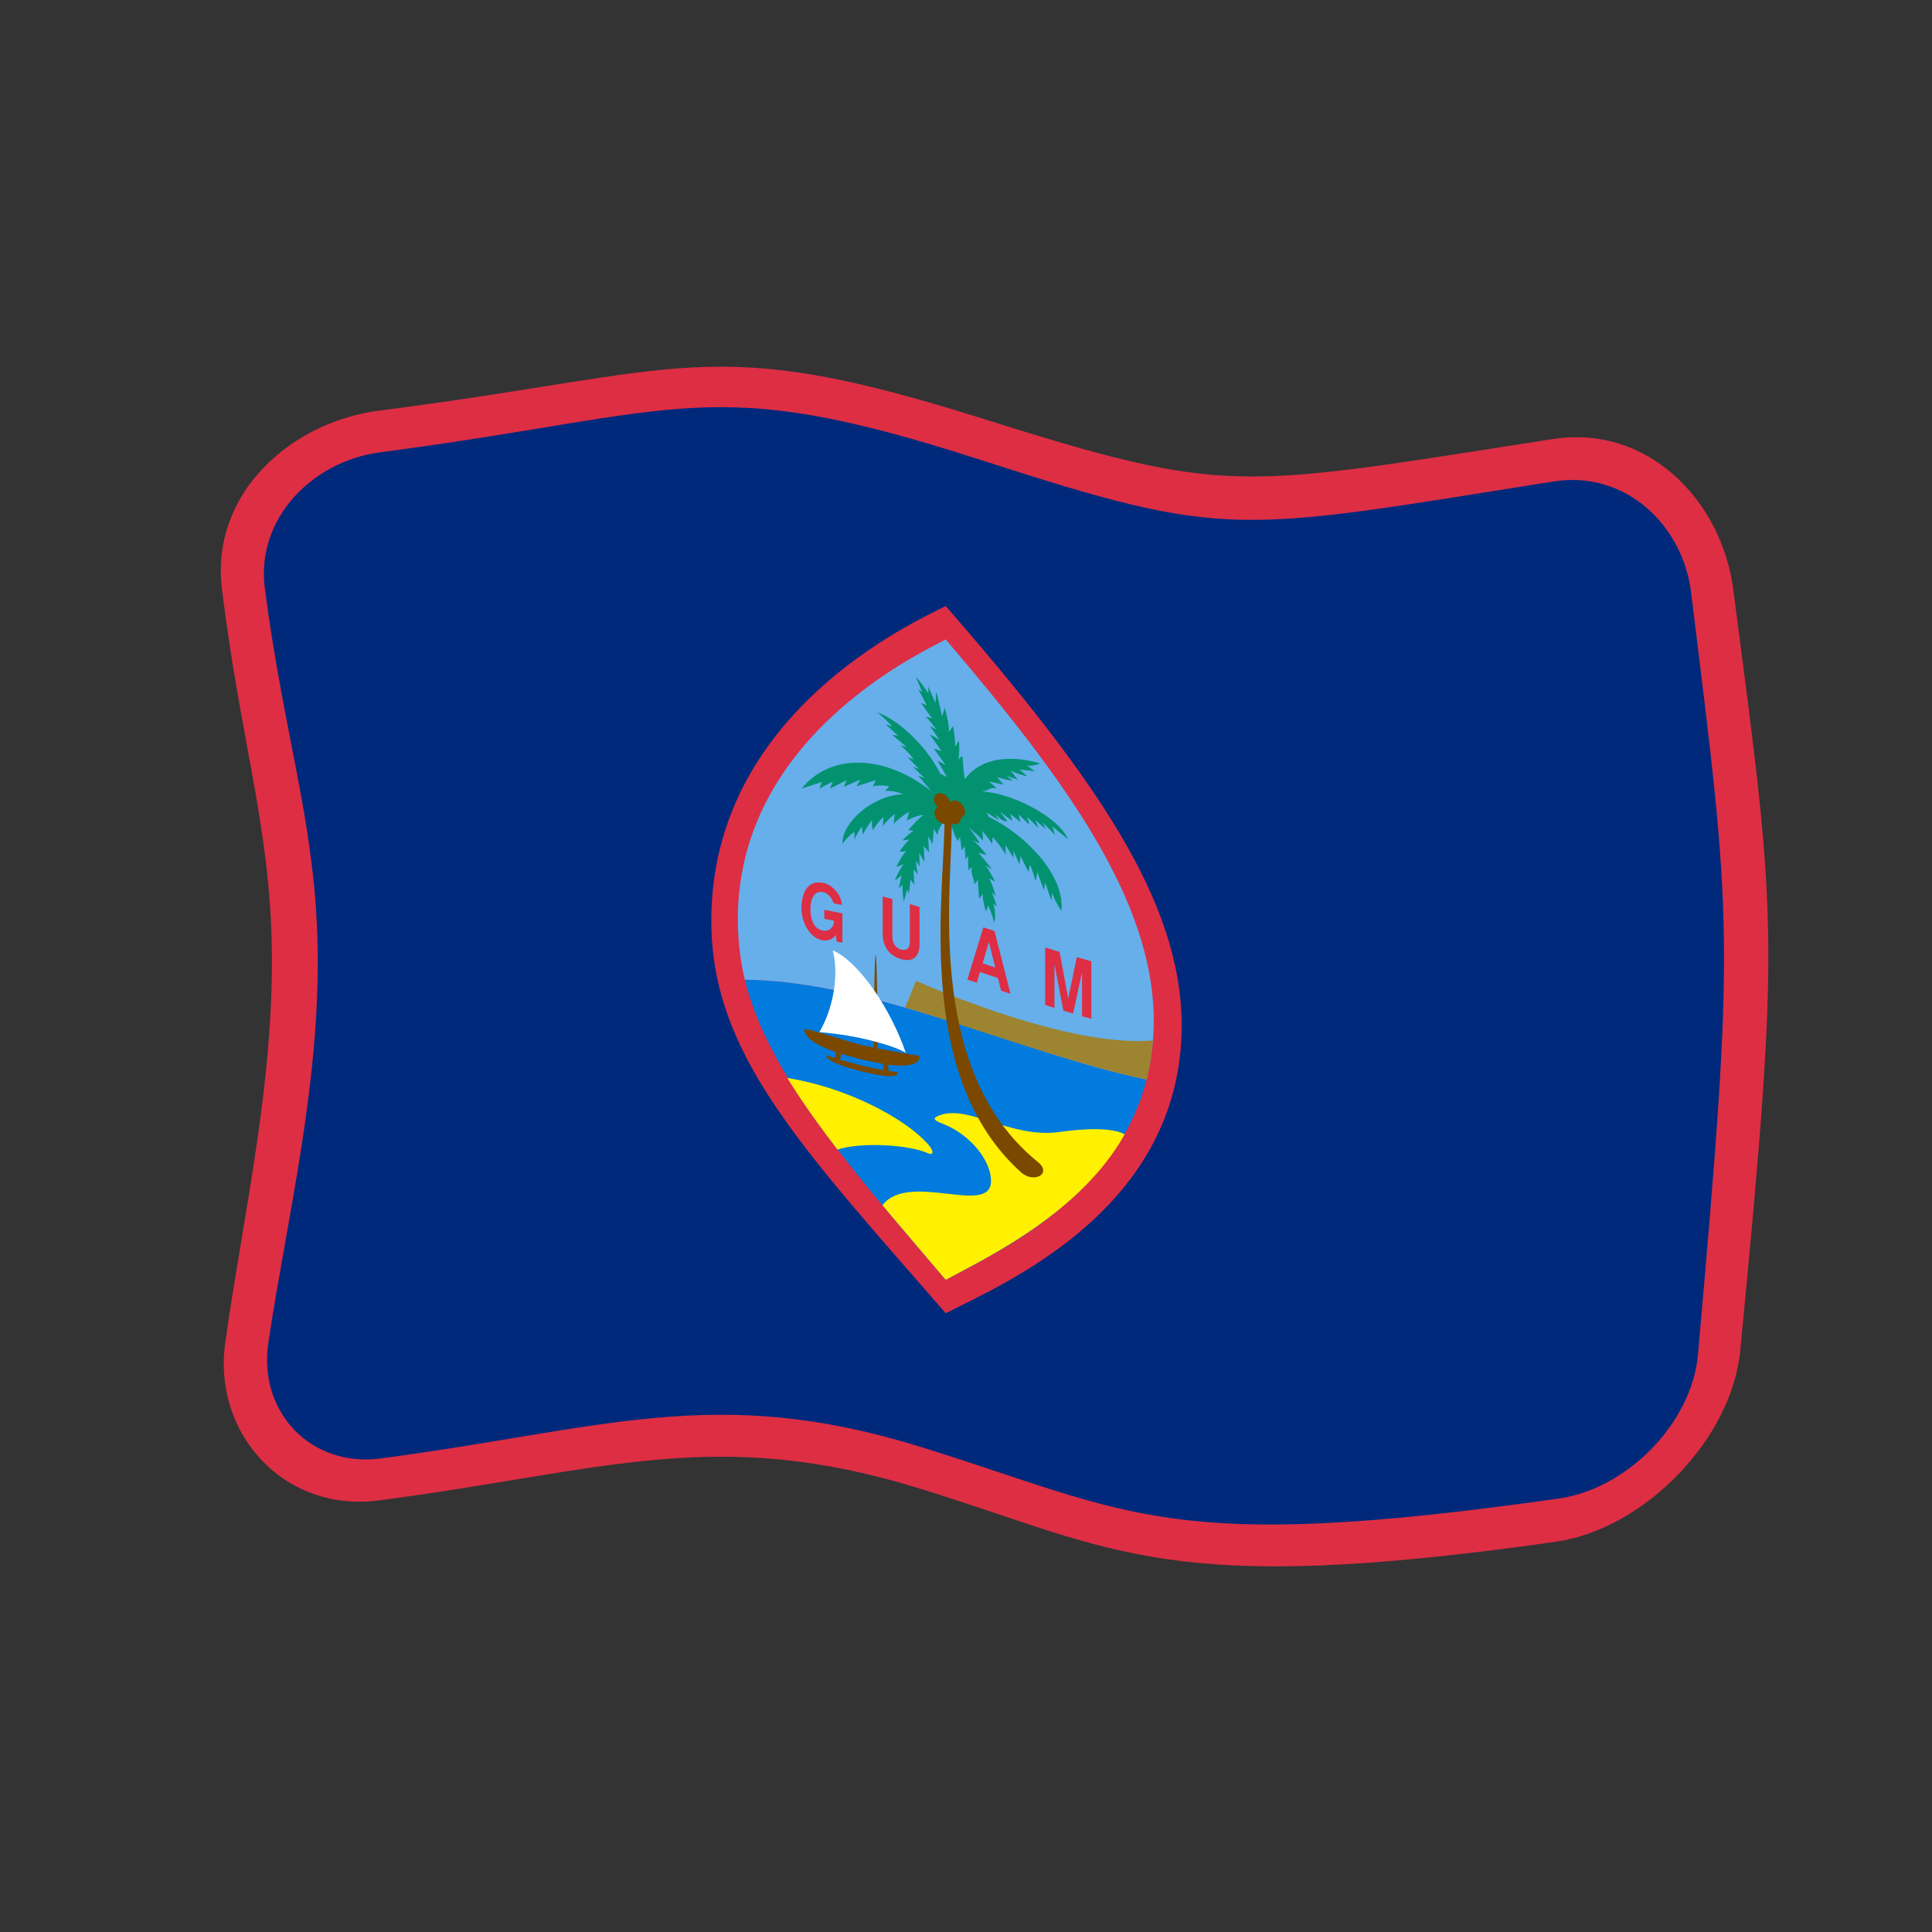 <?xml version="1.0" encoding="UTF-8" standalone="no"?>
<!DOCTYPE svg PUBLIC "-//W3C//DTD SVG 1.1//EN" "http://www.w3.org/Graphics/SVG/1.1/DTD/svg11.dtd">
<svg width="100%" height="100%" viewBox="0 0 512 512" version="1.1" xmlns="http://www.w3.org/2000/svg" xmlns:xlink="http://www.w3.org/1999/xlink" xml:space="preserve" xmlns:serif="http://www.serif.com/" style="fill-rule:evenodd;clip-rule:evenodd;stroke-linejoin:round;stroke-miterlimit:2;">
    <rect x="0" y="0" width="512" height="512" fill="#333333" stroke="none"/>
    <g transform="matrix(1.116,-4.03717e-17,4.03717e-17,1.116,-13.969,-19.111)">
        <g transform="matrix(11.111,-2.35563e-31,0,11.111,-2368.64,-2415.24)">
            <g>
                <g transform="matrix(0.896,3.24196e-17,-3.24196e-17,0.896,218.821,223.429)">
                    <path d="M36.472,27.17C36.268,29.3 34.172,31.438 32.069,31.737C22.764,33.062 21.617,31.929 16.923,30.475C12.024,28.957 9.406,30.043 4.002,30.751C1.734,31.048 0.032,29.153 0.333,26.993C0.76,23.929 1.552,20.621 1.436,17.229C1.343,14.486 0.678,12.475 0.255,9.01C-0.023,6.737 1.899,5.025 4,4.757C11.375,3.817 11.85,2.887 18.359,4.935C24.284,6.8 24.43,6.609 32,5.435C34.291,5.079 36.033,6.93 36.304,9.019C37.336,16.96 37.438,17.112 36.472,27.17Z" style="fill:rgb(221,46,68);fill-rule:nonzero;"/>
                </g>
                <g transform="matrix(0.896,3.24196e-17,-3.24196e-17,0.896,218.821,223.429)">
                    <path d="M35.462,27.276C35.318,28.901 33.777,30.474 32.147,30.705C22.766,32.037 21.978,31.041 16.923,29.475C12.011,27.953 9.375,29.048 4.037,29.75C2.375,29.969 1.116,28.641 1.362,26.989C1.812,23.972 2.651,20.659 2.529,17.23C2.43,14.458 1.732,12.459 1.279,9.006C1.056,7.307 2.442,5.959 4.02,5.752C11.352,4.789 11.837,3.827 18.359,5.934C24.279,7.847 24.415,7.651 32.015,6.447C33.763,6.17 35.105,7.527 35.296,9.076C36.272,16.997 36.357,17.156 35.462,27.276Z" style="fill:rgb(0,41,123);fill-rule:nonzero;"/>
                </g>
                <g transform="matrix(0.896,3.24196e-17,-3.24196e-17,0.896,218.821,223.429)">
                    <path d="M17.519,26.286C18.893,25.582 23.147,23.801 23.147,19.424C23.147,16.452 21.074,13.504 17.519,9.417C16.757,9.806 11.933,11.966 11.928,16.915C11.925,20.088 14.049,22.298 17.519,26.286Z" style="fill:rgb(221,46,68);fill-rule:nonzero;"/>
                </g>
                <g transform="matrix(0.896,3.24196e-17,-3.24196e-17,0.896,218.821,223.429)">
                    <path d="M12.727,18.33C13.279,20.633 15.42,23.029 17.519,25.489C18.751,24.83 21.603,23.517 22.31,20.712C19.382,20.109 15.822,18.362 12.727,18.33Z" style="fill:rgb(1,123,221);fill-rule:nonzero;"/>
                </g>
                <g transform="matrix(0.896,3.24196e-17,-3.24196e-17,0.896,218.821,223.429)">
                    <path d="M22.309,20.712C22.337,20.602 22.481,20.039 22.481,19.311C22.481,16.398 20.3,13.474 17.519,10.214C16.848,10.572 12.56,12.576 12.56,16.895C12.56,17.633 12.7,18.218 12.727,18.33C15.821,18.362 19.361,20.104 22.309,20.712Z" style="fill:rgb(102,175,235);fill-rule:nonzero;"/>
                </g>
                <g transform="matrix(0.896,3.24196e-17,-3.24196e-17,0.896,218.821,223.429)">
                    <path d="M22.462,19.78C22.425,20.266 22.329,20.639 22.31,20.712C20.611,20.362 17.852,19.368 16.553,18.991L16.809,18.356C17.236,18.542 20.452,19.949 22.462,19.78Z" style="fill:rgb(156,132,49);fill-rule:nonzero;"/>
                </g>
                <g transform="matrix(0.896,3.24196e-17,-3.24196e-17,0.896,218.821,223.429)">
                    <path d="M14.938,22.382C14.208,21.439 13.829,20.817 13.742,20.675C15.113,20.889 16.56,21.623 17.121,22.284C17.226,22.407 17.25,22.539 17.079,22.463C16.655,22.274 15.528,22.192 14.938,22.382Z" style="fill:rgb(255,241,0);fill-rule:nonzero;"/>
                </g>
                <g transform="matrix(0.896,3.24196e-17,-3.24196e-17,0.896,218.821,223.429)">
                    <path d="M21.788,22.02C20.744,23.876 18.577,24.923 17.519,25.489C17.398,25.347 16.329,24.093 16.01,23.71C16.634,22.889 18.6,23.988 18.6,23.131C18.6,22.657 18.123,22.027 17.434,21.76C17.271,21.697 17.182,21.647 17.334,21.581C18.037,21.271 19.067,22.136 20.248,21.961C20.37,21.943 21.392,21.793 21.788,22.02Z" style="fill:rgb(255,241,0);fill-rule:nonzero;"/>
                </g>
                <g transform="matrix(0.896,3.24196e-17,-3.24196e-17,0.896,218.821,223.429)">
                    <path d="M18.542,14.444L18.496,14.33C18.544,14.389 18.761,14.509 18.791,14.523L18.695,14.385C18.785,14.452 18.878,14.572 18.99,14.552L18.812,14.323L19.11,14.547L19.061,14.375L19.301,14.573L19.26,14.389L19.514,14.635L19.465,14.449L19.729,14.712L19.657,14.519L19.907,14.746L19.835,14.582L20.126,14.874L20.064,14.676L20.441,14.984C20.197,14.423 19.025,13.853 18.378,13.845C18.562,13.815 18.539,13.745 18.735,13.762L18.55,13.601L18.898,13.678L18.742,13.494C18.808,13.521 19.038,13.582 19.119,13.581L18.961,13.463L19.238,13.561L19.068,13.342C19.167,13.399 19.356,13.457 19.466,13.479L19.28,13.316L19.643,13.359L19.457,13.218C19.542,13.24 19.702,13.21 19.769,13.171C19.628,13.128 18.54,12.798 17.976,13.546C17.978,13.501 17.952,13.516 17.917,12.988L17.818,13.081C17.847,12.991 17.848,12.722 17.831,12.63L17.742,12.775C17.75,12.666 17.719,12.386 17.693,12.284L17.592,12.426C17.616,12.267 17.506,11.88 17.493,11.834C17.494,11.89 17.444,12.013 17.424,12.049C17.422,11.978 17.319,11.528 17.291,11.467L17.275,11.732L17.104,11.338L17.105,11.504C17.048,11.405 16.887,11.188 16.805,11.104L16.959,11.469L16.867,11.405L17.068,11.786L16.924,11.724L17.194,12.098L17.037,12.054C17.103,12.109 17.251,12.292 17.295,12.366L17.142,12.276L17.375,12.62C17.337,12.585 17.198,12.499 17.144,12.488L17.42,12.877L17.238,12.819L17.513,13.209L17.32,13.103L17.549,13.497L17.393,13.42C17.018,12.682 16.33,12.103 15.887,11.954C15.973,12.015 16.183,12.215 16.242,12.294L16.078,12.234L16.384,12.51L16.242,12.49L16.587,12.78L16.431,12.742C16.527,12.807 16.694,12.974 16.751,13.076L16.605,13.018L16.882,13.304L16.733,13.249L17.017,13.523L16.861,13.464L17.182,13.84C16.047,12.939 14.757,12.933 14.081,13.773L14.564,13.613L14.507,13.773L14.827,13.602L14.756,13.773L15.154,13.574L15.09,13.73L15.489,13.554L15.389,13.716L15.851,13.571L15.78,13.722C15.892,13.689 16.06,13.685 16.172,13.722L16.072,13.828C16.216,13.817 16.37,13.851 16.502,13.906C15.752,13.938 15.037,14.597 15.056,15.091C15.118,14.994 15.248,14.866 15.344,14.8L15.341,14.995C15.378,14.887 15.46,14.763 15.518,14.674L15.543,14.876C15.579,14.774 15.714,14.582 15.763,14.516C15.743,14.579 15.771,14.72 15.781,14.765C15.837,14.664 15.947,14.524 16.034,14.45L16.02,14.668C16.078,14.579 16.222,14.44 16.304,14.376L16.275,14.62C16.348,14.525 16.545,14.381 16.645,14.323L16.592,14.54C16.667,14.48 16.902,14.398 17.001,14.4C16.912,14.435 16.651,14.732 16.624,14.764L16.762,14.778C16.69,14.805 16.537,14.943 16.495,15.007L16.656,14.987C16.588,15.037 16.456,15.205 16.421,15.278L16.588,15.267C16.496,15.324 16.361,15.594 16.339,15.643L16.521,15.573C16.465,15.629 16.323,15.887 16.308,15.967L16.472,15.836L16.397,16.155L16.489,16.066C16.482,16.159 16.499,16.38 16.521,16.472L16.596,16.18L16.638,16.274L16.681,15.942L16.77,16.069L16.749,15.697L16.859,15.822C16.835,15.754 16.81,15.562 16.813,15.49L16.895,15.636L16.888,15.305L17.013,15.524L16.995,15.142L17.119,15.291L17.101,14.908L17.208,15.09L17.233,14.735L17.325,14.879C17.339,14.723 17.439,14.588 17.552,14.485C17.734,14.733 17.648,14.768 17.812,15.024L17.858,14.92L17.9,15.251L17.971,15.148L17.992,15.459L18.063,15.371C18.042,15.45 18.057,15.674 18.063,15.719L18.148,15.632C18.098,15.767 18.195,15.915 18.205,16.058L18.283,15.951L18.318,16.398L18.408,16.28C18.389,16.386 18.447,16.613 18.482,16.707L18.532,16.554C18.564,16.629 18.663,16.866 18.667,16.979C18.726,16.851 18.69,16.628 18.653,16.513L18.738,16.593C18.724,16.533 18.648,16.291 18.599,16.233L18.709,16.332C18.686,16.221 18.607,16.012 18.557,15.908L18.699,15.999C18.662,15.911 18.527,15.675 18.464,15.6L18.621,15.704C18.605,15.671 18.396,15.401 18.29,15.299L18.493,15.359C18.425,15.25 18.262,15.082 18.166,14.999L18.325,15.084C18.294,14.981 18.1,14.738 18.066,14.696C18.124,14.746 18.336,14.921 18.4,15.01C18.417,14.956 18.4,14.827 18.382,14.778C18.435,14.829 18.596,15.027 18.627,15.099L18.638,14.929C18.667,14.959 18.844,15.143 18.948,15.357L18.944,15.119L19.137,15.422L19.133,15.254L19.278,15.578L19.303,15.379L19.492,15.759L19.527,15.585C19.562,15.648 19.646,15.899 19.654,15.977C19.68,15.941 19.704,15.791 19.701,15.755L19.861,16.199L19.892,16.013L20.038,16.439L20.061,16.254C20.088,16.378 20.215,16.604 20.278,16.691C20.371,15.838 19.413,14.864 18.542,14.444Z" style="fill:rgb(2,146,112);fill-rule:nonzero;"/>
                </g>
                <g transform="matrix(0.896,3.24196e-17,-3.24196e-17,0.896,218.821,223.429)">
                    <path d="M16.894,20.15C16.816,20.127 16.824,20.147 15.894,19.97C15.893,19.792 15.886,17.756 15.849,17.746C15.811,17.736 15.804,19.773 15.804,19.949L15.523,19.89C15.105,19.789 14.416,19.541 14.15,19.503C14.123,19.802 14.832,20.037 14.903,20.06L14.88,20.201L14.672,20.129C14.637,20.306 15.449,20.502 15.522,20.519C16.355,20.72 16.383,20.603 16.371,20.536L16.163,20.509L16.14,20.359C16.202,20.367 16.922,20.471 16.894,20.15ZM16.041,20.489L15.522,20.38L15.002,20.239L15.021,20.098L15.521,20.235L16.02,20.338L16.041,20.489Z" style="fill:rgb(123,72,0);fill-rule:nonzero;"/>
                </g>
                <g transform="matrix(0.896,3.24196e-17,-3.24196e-17,0.896,218.821,223.429)">
                    <path d="M17.661,14.413C17.713,15.938 16.938,20.419 19.707,22.671C20.069,22.95 19.639,23.197 19.326,22.934C16.696,20.587 17.531,16.083 17.49,14.347L17.661,14.413Z" style="fill:rgb(123,72,0);fill-rule:nonzero;"/>
                    <path d="M17.449,14.215C17.556,14.249 17.647,14.362 17.647,14.477C17.647,14.587 17.549,14.643 17.449,14.611C17.341,14.577 17.251,14.466 17.251,14.351C17.251,14.241 17.348,14.183 17.449,14.215Z" style="fill:rgb(123,72,0);"/>
                    <path d="M17.682,14.22C17.789,14.254 17.88,14.367 17.88,14.482C17.88,14.592 17.782,14.648 17.682,14.616C17.574,14.581 17.484,14.469 17.484,14.354C17.484,14.244 17.581,14.188 17.682,14.22Z" style="fill:rgb(123,72,0);"/>
                    <path d="M17.782,14.064C17.889,14.099 17.98,14.212 17.98,14.326C17.98,14.437 17.882,14.492 17.782,14.46C17.674,14.425 17.584,14.313 17.584,14.198C17.584,14.088 17.682,14.032 17.782,14.064Z" style="fill:rgb(123,72,0);"/>
                    <path d="M17.436,13.89C17.543,13.924 17.634,14.037 17.634,14.151C17.634,14.262 17.536,14.318 17.436,14.286C17.328,14.252 17.238,14.14 17.238,14.026C17.238,13.916 17.335,13.858 17.436,13.89Z" style="fill:rgb(123,72,0);"/>
                </g>
                <g transform="matrix(0.896,3.24196e-17,-3.24196e-17,0.896,218.821,223.429)">
                    <path d="M14.825,17.63C14.982,18.236 14.826,19.036 14.505,19.582C15.47,19.653 16.351,19.932 16.567,20.075C16.225,19.072 15.473,17.912 14.825,17.63Z" style="fill:white;fill-rule:nonzero;"/>
                </g>
                <g transform="matrix(0.896,3.24196e-17,-3.24196e-17,0.896,218.821,223.429)">
                    <path d="M14.845,16.507C14.805,16.386 14.722,16.264 14.588,16.24C14.292,16.187 14.292,16.608 14.292,16.648C14.292,16.696 14.292,17.112 14.592,17.161C14.753,17.189 14.847,17.074 14.856,16.923L14.623,16.878L14.623,16.663L15.055,16.749L15.055,17.448L14.917,17.419L14.897,17.261C14.829,17.367 14.71,17.407 14.589,17.391C14.334,17.362 14.078,17.034 14.078,16.614C14.078,16.552 14.078,15.928 14.589,16.02C14.822,16.062 15.039,16.32 15.039,16.547L14.845,16.507ZM16.456,17.613C16.593,17.652 16.664,17.566 16.664,17.433L16.664,16.527L16.894,16.596L16.894,17.499C16.894,17.544 16.894,17.966 16.455,17.84C16.016,17.714 16.016,17.307 16.016,17.248L16.016,16.345L16.247,16.408L16.247,17.314C16.249,17.453 16.318,17.573 16.456,17.613ZM18.545,17.988L18.399,17.941L18.55,17.433L18.7,18.04L18.545,17.988L18.545,18.217L18.765,18.29L18.839,18.593L19.064,18.667L18.683,17.169L18.417,17.081L18.036,18.329L18.261,18.402L18.336,18.148L18.545,18.217L18.545,17.988ZM20.326,19.069L20.113,17.958L20.113,19.004L19.891,18.934L19.891,17.561L20.236,17.669L20.441,18.784L20.646,17.792L20.992,17.891L20.992,19.264L20.77,19.201L20.77,18.155L20.557,19.138L20.326,19.069Z" style="fill:rgb(221,46,68);fill-rule:nonzero;"/>
                </g>
            </g>
        </g>
    </g>
</svg>
